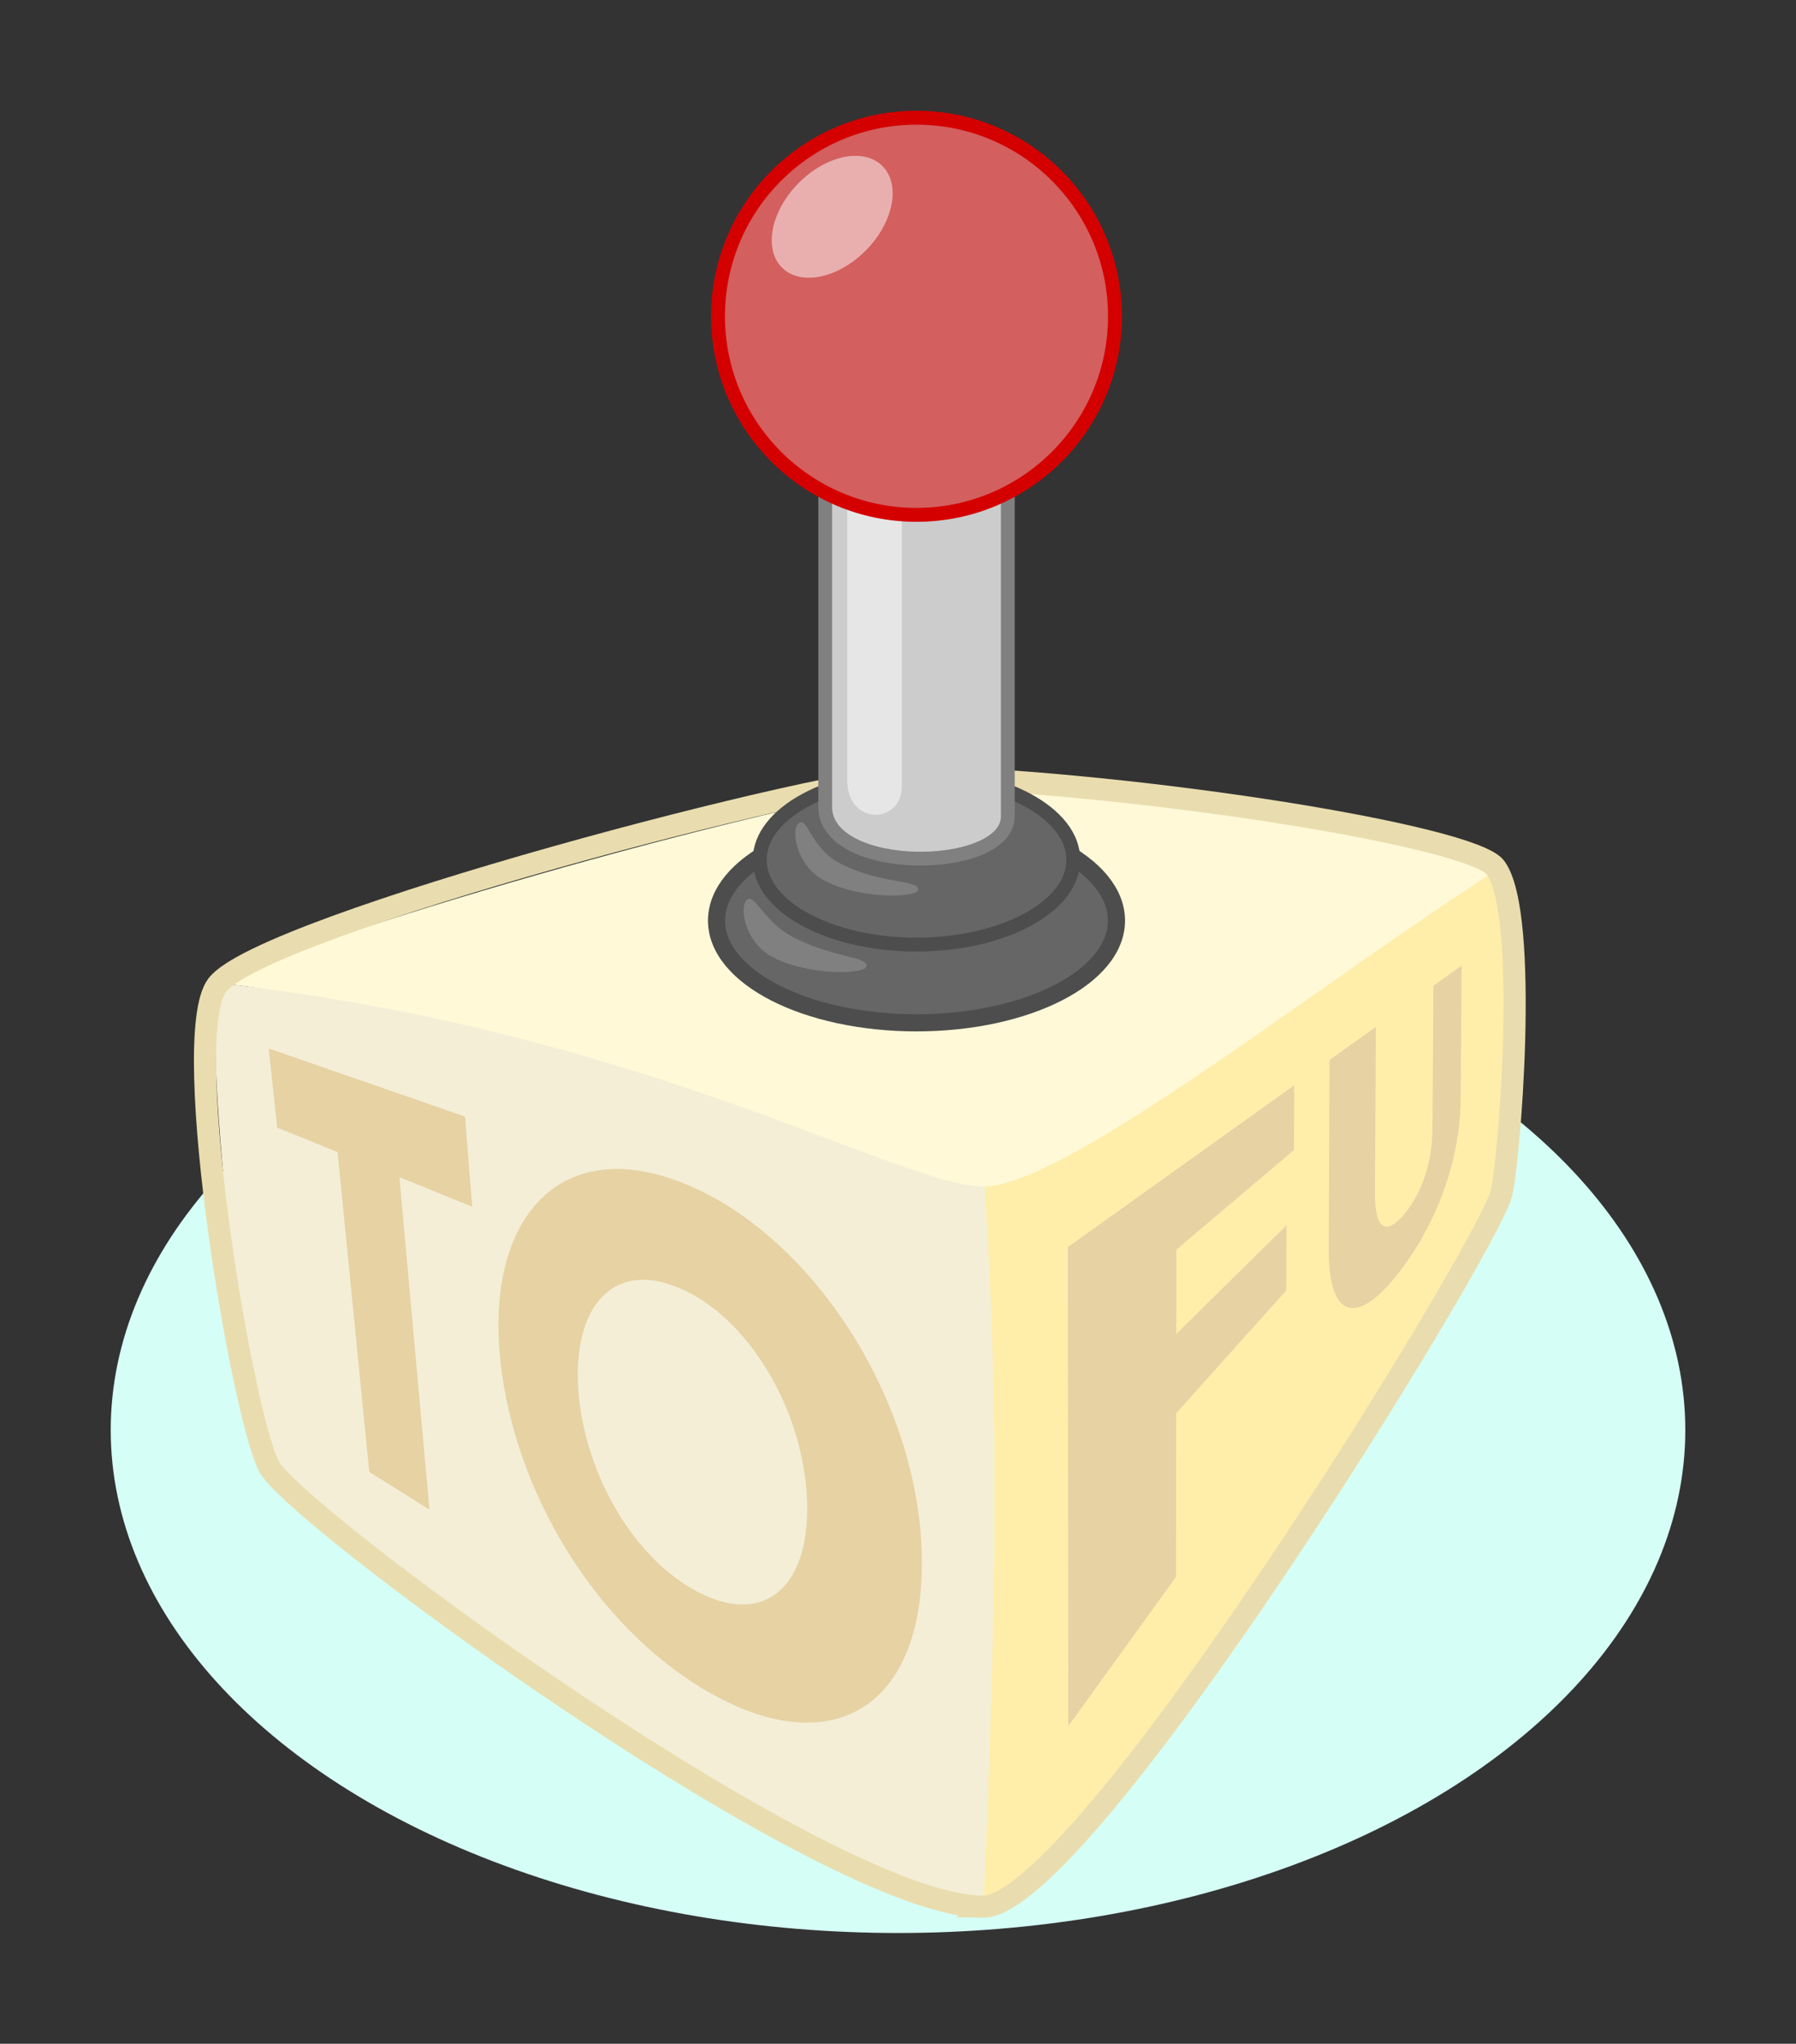 <?xml version="1.0" encoding="UTF-8" standalone="no"?>
<!-- Created with Inkscape (http://www.inkscape.org/) -->

<svg
   inkscape:export-ydpi="28.83"
   inkscape:export-xdpi="28.83"
   inkscape:export-filename="/tmp/TofuEngineLogo.png"
   width="486.668mm"
   height="553.569mm"
   viewBox="0 0 486.668 553.569"
   version="1.1"
   id="svg5"
   inkscape:version="1.1.2 (0a00cf5339, 2022-02-04)"
   sodipodi:docname="Tofu-engine-initial-v0.2-fixed-shading-and-persp-circle.svg"
   xmlns:inkscape="http://www.inkscape.org/namespaces/inkscape"
   xmlns:sodipodi="http://sodipodi.sourceforge.net/DTD/sodipodi-0.dtd"
   xmlns="http://www.w3.org/2000/svg"
   xmlns:svg="http://www.w3.org/2000/svg">
  <rect x="0" y="0" width="486.668" height="553.569" fill="#333333" stroke="none"/>
  <sodipodi:namedview
     id="namedview7"
     pagecolor="#ffffff"
     bordercolor="#666666"
     borderopacity="1.0"
     inkscape:pageshadow="2"
     inkscape:pageopacity="0.0"
     inkscape:pagecheckerboard="0"
     inkscape:document-units="mm"
     showgrid="false"
     showguides="true"
     inkscape:guide-bbox="true"
     inkscape:zoom="0.1767767"
     inkscape:cx="-11.313708"
     inkscape:cy="769.33216"
     inkscape:window-width="1858"
     inkscape:window-height="1031"
     inkscape:window-x="34"
     inkscape:window-y="20"
     inkscape:window-maximized="1"
     inkscape:current-layer="layer1"
     inkscape:snap-global="false"
     lock-margins="true"
     fit-margin-top="30"
     fit-margin-left="30"
     fit-margin-right="30"
     fit-margin-bottom="30">
    <sodipodi:guide
       position="1519.5,-416.56"
       orientation="0,-1"
       id="guide1292" />
  </sodipodi:namedview>
  <defs
     id="defs2">
    <inkscape:perspective
       sodipodi:type="inkscape:persp3d"
       inkscape:vp_x="-435.99197 : 722.91071 : 1"
       inkscape:vp_y="0 : 999.99995 : 0"
       inkscape:vp_z="436.40348 : 723.05135 : 1"
       inkscape:persp3d-origin="1.9899051 : 489.18496 : 1"
       id="perspective1069" />
    <clipPath
       clipPathUnits="userSpaceOnUse"
       id="clipPath1004">
      <rect
         style="fill:#ffffff;stroke-width:3.965"
         id="rect1006"
         width="419.643"
         height="436.55"
         x="-81.241"
         y="-262.768"
         transform="rotate(-90)" />
    </clipPath>
  </defs>
  <g
     inkscape:label="Layer 1"
     inkscape:groupmode="layer"
     id="layer1"
     transform="translate(1130.15, 1139.47)">
    <ellipse
       style="fill:#d5fff6;fill-opacity:1;stroke:none;stroke-width:3.255"
       id="path27105"
       cx="-886.813"
       cy="-752.134"
       rx="213.334"
       ry="136.232" />
    <path
       style="fill:#f4eed7;stroke:none;stroke-width:0.265px;stroke-linecap:butt;stroke-linejoin:miter;stroke-opacity:1"
       d="m -1069.832,-873.055 c 61.175,7.517 156.302,4.904 206.19,54.497 7.121,65.339 3.112,130.677 0,196.016 -32.364,1.146 -187.678,-103.406 -193.055,-119.032 -5.993,-6.776 -20.301,-124.539 -13.135,-131.481 z"
       id="path9820"
       sodipodi:nodetypes="ccccc" />
    <path
       style="fill:#ffeeaa;stroke:none;stroke-width:0.265px;stroke-linecap:butt;stroke-linejoin:miter;stroke-opacity:1"
       d="m -863.643,-821.082 c 5.431,70.825 2.122,146.062 0,198.54 22.942,-1.458 134.729,-174.69 139.953,-193.545 3.06,-9.545 4.849,-83.168 0,-88.309 -46.064,26.472 -92.451,34.07 -139.953,83.314 z"
       id="path9986"
       sodipodi:nodetypes="ccccc" />
    <path
       style="fill:#fff9d8;fill-opacity:1;stroke:none;stroke-width:0.265px;stroke-linecap:butt;stroke-linejoin:miter;stroke-opacity:1"
       d="m -1069.832,-873.055 c 114.074,12.829 183.646,54.96 206.19,54.954 22.485,-0.007 92.09,-55.898 139.953,-86.294 -13.605,-8.823 -98.542,-20.592 -156.092,-23.496 -71.867,12.945 -183.954,48.038 -190.05,54.837 z"
       id="path10054"
       sodipodi:nodetypes="csccc" />
    <path
       style="fill:none;stroke:#e9ddaf;stroke-width:6;stroke-linecap:butt;stroke-linejoin:miter;stroke-opacity:1"
       d="m -863.91,-623.027 c 26.845,0.502 134.968,-175.263 140.484,-192.777 2.106,-6.871 7.909,-76.068 -1.531,-88.711 -6.285,-8.416 -94.399,-22.695 -156.704,-24.645 -21.188,-0.663 -177.202,40.252 -189.606,56.504 -10.836,14.197 7.642,122.034 14.59,131.348 12.935,17.34 150.787,117.91 192.768,118.28 z"
       id="path27422"
       sodipodi:nodetypes="ccssssc" />
    <ellipse
       style="fill:#666666;fill-opacity:1;stroke:#4d4d4d;stroke-width:4.645"
       id="ellipse21909"
       cx="-881.802"
       cy="-890.116"
       rx="54.181"
       ry="27.684" />
    <ellipse
       style="fill:#666666;fill-opacity:1;stroke:#4d4d4d;stroke-width:3.77"
       id="path15005"
       cx="-881.802"
       cy="-906.565"
       rx="42.491"
       ry="22.939" />
    <path
       id="rect1442"
       style="fill:#cccccc;stroke:#808080;stroke-width:3.737"
       d="m -906.543,-1043.869 h 49.484 v 125.689 c -0.388,15.293 -49.8,15.743 -49.484,-2.965 z"
       sodipodi:nodetypes="ccccc" />
    <path
       id="path65228"
       style="fill:#e6e6e6;stroke:none;stroke-width:1.67"
       d="m -900.585,-1010.241 h 14.799 v 83.922 c -0.116,10.211 -14.894,10.512 -14.799,-1.98 z"
       sodipodi:nodetypes="ccccc" />
    <circle
       style="fill:#d35f5f;stroke:#d40000;stroke-width:3.77"
       id="path1316"
       cx="-881.802"
       cy="-1053.803"
       r="53.783" />
    <ellipse
       style="fill:#e9afaf;fill-opacity:1;stroke:none;stroke-width:0.943"
       id="path9278"
       cx="1402.731"
       cy="-138.429"
       rx="12.895"
       ry="19.357"
       transform="matrix(-0.714,-0.7,-0.7,0.714,0,0)" />
    <g
       id="g116413"
       style="display:none">
      <g
         aria-label="TO"
         id="text62140"
         style="font-size:126.333px;line-height:1.25;letter-spacing:0px;word-spacing:0px;fill:#e6d2a3;stroke-width:3.158"
         transform="translate(-655.648,-1018.928)">
        <path
           d="m -377.947,198.507 8.5,81.626 15.263,9.436 -8.241,-85.324 18.467,6.828 -2.021,-23.092 -49.196,-14.948 2.22,19.925 z"
           style="font-weight:bold;font-family:'League Spartan';-inkscape-font-specification:'League Spartan, Bold'"
           id="path62146" />
        <path
           d="m -336.693,247.89 c 2.798,32.754 22.598,68.405 52.297,86.921 34.304,21.386 61.199,7.505 60.023,-34.397 -1.227,-43.741 -32.792,-88.121 -68.153,-98.645 -29.61,-8.812 -47.056,12.307 -44.167,46.121 z m 20.387,9.534 c -1.57,-20.862 8.218,-33.753 25.507,-27.391 19.041,7.006 34.078,31.776 35.141,55.752 1.042,23.484 -11.84,33.925 -30.294,23.552 -16.82,-9.454 -28.811,-31.405 -30.354,-51.913 z"
           style="font-weight:bold;font-family:'League Spartan';-inkscape-font-specification:'League Spartan, Bold'"
           id="path62148" />
      </g>
      <path
         id="path62153"
         style="font-weight:bold;font-size:126.333px;line-height:1.25;font-family:'League Spartan';-inkscape-font-specification:'League Spartan, Bold';letter-spacing:0px;word-spacing:0px;fill:#e6d2a3;stroke-width:3.158"
         d="m -742.765,-874.145 -0.927,39.902 c -0.209,8.974 -2.997,16.963 -7.576,22.596 -5.042,6.203 -8.394,5.05 -8.251,-5.231 l 0.643,-45.925 -12.926,9.101 -0.336,51.653 c -0.129,19.953 8.539,20.43 20.61,4.08 9.833,-13.317 15.217,-29.405 15.625,-44.117 l 1.043,-37.625 z m -101.642,71.56 4.537,122.106 27.499,-36.941 -0.775,-41.263 29.504,-32.26 -0.008,-17.379 -29.884,28.958 -0.422,-22.474 32.291,-26.946 0.013,-17.983 z" />
    </g>
    <path
       style="fill:#808080;stroke:none;stroke-width:0.265px;stroke-linecap:butt;stroke-linejoin:miter;stroke-opacity:1"
       d="m -912.913,-916.747 c 1.676,0.057 3.476,7.494 10.208,11.032 10.962,5.761 21.332,4.445 21.383,7.158 0.045,2.388 -16.274,2.727 -25.851,-2.625 -7.962,-4.449 -8.998,-15.675 -5.74,-15.565 z"
       id="path65299"
       sodipodi:nodetypes="sssss" />
    <path
       style="fill:#808080;stroke:none;stroke-width:0.265px;stroke-linecap:butt;stroke-linejoin:miter;stroke-opacity:1"
       d="m -926.922,-896.022 c 1.676,0.057 4.751,6.743 11.482,10.281 10.962,5.761 20.058,5.195 20.109,7.908 0.045,2.388 -16.274,2.727 -25.851,-2.625 -7.962,-4.449 -8.998,-15.675 -5.74,-15.565 z"
       id="path69562"
       sodipodi:nodetypes="sssss" />
    <path
       id="path121371"
       style="font-weight:bold;font-size:126.333px;line-height:1.25;font-family:'League Spartan';-inkscape-font-specification:'League Spartan, Bold';letter-spacing:0px;word-spacing:0px;white-space:pre;inline-size:193.356;fill:#e6d2a3;stroke-width:3.158"
       d="M -741.733 -872.475 L -741.985 -833.768 C -742.043 -824.842 -744.716 -816.808 -749.243 -811.096 C -754.245 -804.786 -757.627 -805.944 -757.572 -816.318 L -757.332 -861.326 L -769.877 -852.36 L -770.1 -801.293 C -770.189 -780.814 -761.41 -780.285 -749.326 -797.16 C -739.574 -810.779 -734.453 -827.016 -734.35 -841.607 L -734.093 -877.936 Z M -840.801 -801.67 L -840.667 -671.938 L -811.493 -712.328 L -811.44 -756.675 L -781.602 -789.96 L -781.54 -807.596 L -811.413 -778.167 L -811.386 -800.99 L -779.516 -827.971 L -779.452 -845.517 Z" />
    <g
       aria-label="TO"
       id="text122913"
       style="font-size:126.333px;line-height:1.25;letter-spacing:0px;word-spacing:0px;fill:#e6d2a3;stroke-width:3.158">
      <path
         d="M -1038.68 -827.419 L -1030.09 -740.792 L -1013.79 -730.59 L -1021.92 -820.627 L -1002.2 -812.632 L -1004.15 -837.037 L -1057.34 -855.481 L -1055.03 -834.048 Z"
         style="font-weight:bold;font-family:'League Spartan';-inkscape-font-specification:'League Spartan, Bold'"
         id="path122915" />
      <path
         d="M -994.821 -773.767 C -992.167 -739.517 -971.747 -702.257 -941.269 -683.037 C -906.76 -661.276 -879.777 -675.25 -880.347 -717.398 C -880.945 -761.598 -912.027 -807.841 -948.112 -820.155 C -978.92 -830.668 -997.574 -809.296 -994.821 -773.767 Z M -973.453 -763.246 C -974.885 -784.984 -964.518 -798.046 -946.649 -790.83 C -927.183 -782.969 -912.216 -757.174 -911.45 -732.713 C -910.701 -708.82 -923.862 -698.331 -942.57 -709.111 C -959.807 -719.044 -972.05 -741.937 -973.453 -763.246 Z"
         style="font-weight:bold;font-family:'League Spartan';-inkscape-font-specification:'League Spartan, Bold'"
         id="path122917" />
    </g>
  </g>
</svg>
